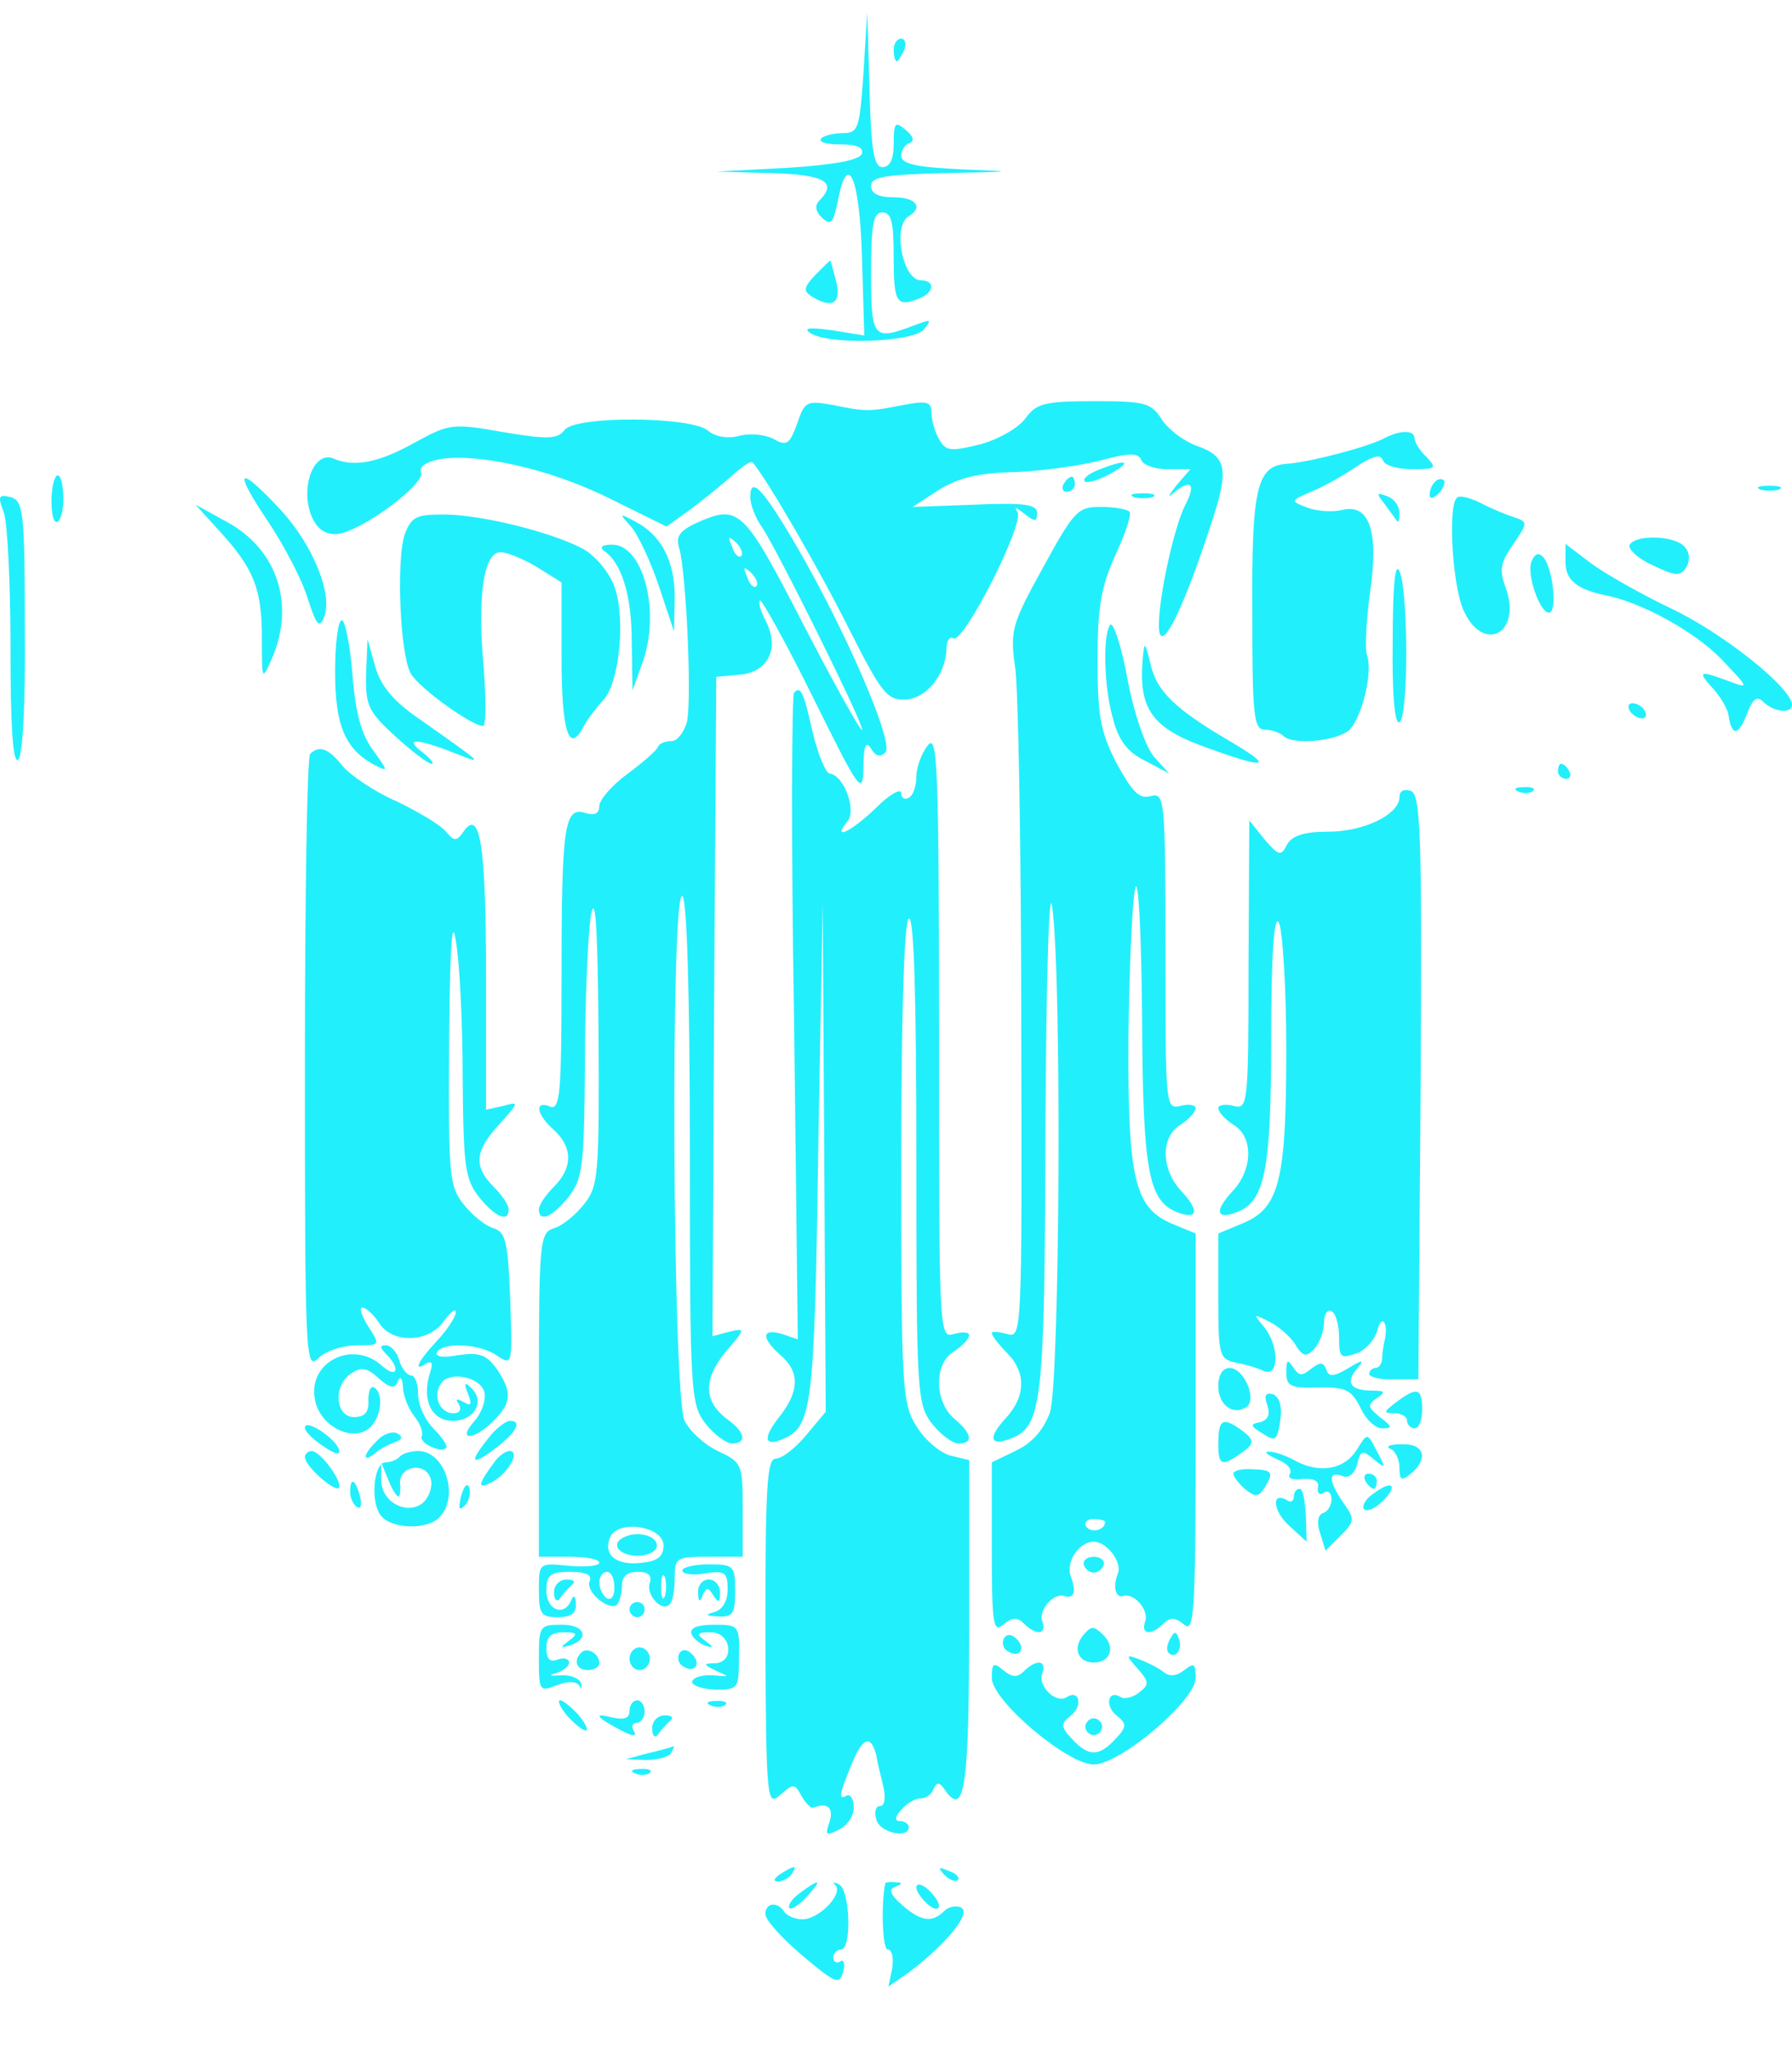<svg width="28" height="32" viewBox="0 0 28 32" fill="none" xmlns="http://www.w3.org/2000/svg">
<path d="M13.492 1.135C13.433 2.007 13.41 2.078 13.174 2.078C13.044 2.078 12.879 2.114 12.832 2.161C12.784 2.22 12.914 2.255 13.127 2.255C13.386 2.255 13.492 2.302 13.469 2.397C13.433 2.503 13.032 2.574 12.301 2.621L11.192 2.68L12.053 2.703C12.891 2.727 13.091 2.845 12.796 3.14C12.726 3.21 12.749 3.317 12.843 3.399C12.985 3.529 13.02 3.482 13.091 3.14C13.245 2.326 13.433 2.774 13.469 4.024L13.504 5.239L12.997 5.157C12.643 5.109 12.537 5.121 12.666 5.204C12.961 5.393 14.271 5.345 14.436 5.145C14.566 4.98 14.554 4.98 14.271 5.086C13.646 5.322 13.61 5.286 13.61 4.26C13.61 3.505 13.646 3.317 13.787 3.317C13.929 3.317 13.964 3.47 13.964 4.024C13.964 4.732 14.011 4.803 14.365 4.661C14.601 4.567 14.613 4.378 14.389 4.378C14.105 4.378 13.94 3.529 14.2 3.376C14.436 3.234 14.306 3.081 13.964 3.081C13.728 3.081 13.61 3.022 13.61 2.904C13.61 2.762 13.822 2.727 14.766 2.703C15.898 2.68 15.898 2.68 15.002 2.644C14.318 2.609 14.082 2.562 14.082 2.432C14.082 2.349 14.141 2.255 14.212 2.232C14.294 2.208 14.271 2.125 14.153 2.031C13.988 1.889 13.964 1.913 13.964 2.243C13.964 2.491 13.905 2.609 13.787 2.609C13.657 2.609 13.61 2.361 13.586 1.394L13.551 0.191L13.492 1.135Z" fill="#22EFFC"/>
<path d="M13.964 0.781C13.964 0.875 13.988 0.958 14.011 0.958C14.035 0.958 14.082 0.875 14.129 0.781C14.165 0.686 14.141 0.604 14.082 0.604C14.011 0.604 13.964 0.686 13.964 0.781Z" fill="#22EFFC"/>
<path d="M12.737 4.296C12.56 4.484 12.548 4.543 12.678 4.626C12.997 4.826 13.15 4.744 13.067 4.402C13.02 4.225 12.985 4.083 12.973 4.071C12.961 4.071 12.867 4.166 12.737 4.296Z" fill="#22EFFC"/>
<path d="M12.455 6.619C12.337 6.938 12.29 6.973 12.089 6.855C11.947 6.784 11.711 6.761 11.546 6.808C11.37 6.855 11.169 6.82 11.063 6.725C10.791 6.501 8.999 6.49 8.822 6.714C8.716 6.855 8.562 6.867 7.866 6.749C7.076 6.608 7.017 6.619 6.498 6.902C5.932 7.221 5.543 7.303 5.213 7.162C4.953 7.044 4.729 7.469 4.823 7.917C4.906 8.282 5.13 8.424 5.437 8.294C5.92 8.105 6.628 7.528 6.581 7.386C6.545 7.292 6.64 7.221 6.852 7.174C7.442 7.068 8.574 7.315 9.506 7.775L10.414 8.223L10.744 7.988C10.921 7.858 11.216 7.622 11.393 7.469C11.57 7.303 11.735 7.185 11.759 7.221C11.983 7.48 12.797 8.884 13.257 9.804C13.776 10.83 13.858 10.936 14.153 10.925C14.483 10.901 14.778 10.535 14.79 10.122C14.79 10.005 14.837 9.934 14.896 9.969C15.05 10.063 16.005 8.188 15.899 7.999C15.84 7.905 15.875 7.917 16.005 8.023C16.17 8.153 16.205 8.153 16.205 8.011C16.205 7.881 16.017 7.846 15.238 7.881L14.259 7.917L14.66 7.657C14.955 7.469 15.274 7.386 15.816 7.374C16.229 7.362 16.831 7.28 17.173 7.197C17.644 7.068 17.786 7.068 17.833 7.185C17.857 7.256 18.034 7.327 18.234 7.327H18.6L18.376 7.587C18.258 7.74 18.234 7.787 18.328 7.704C18.612 7.469 18.694 7.551 18.517 7.893C18.317 8.294 18.057 9.568 18.116 9.875C18.175 10.146 18.505 9.462 18.906 8.235C19.213 7.327 19.178 7.127 18.694 6.961C18.505 6.891 18.258 6.714 18.152 6.549C17.986 6.289 17.892 6.265 17.09 6.265C16.323 6.265 16.194 6.301 16.029 6.525C15.922 6.678 15.616 6.855 15.321 6.938C14.837 7.056 14.778 7.044 14.672 6.855C14.601 6.737 14.554 6.549 14.554 6.442C14.554 6.277 14.483 6.254 14.118 6.324C13.563 6.431 13.54 6.431 13.009 6.324C12.608 6.254 12.572 6.265 12.455 6.619Z" fill="#22EFFC"/>
<path d="M21.631 6.843C21.395 6.973 20.463 7.221 20.097 7.244C19.637 7.28 19.555 7.622 19.567 9.58C19.567 11.196 19.59 11.396 19.767 11.396C19.873 11.396 20.003 11.443 20.05 11.491C20.203 11.644 20.899 11.573 21.088 11.396C21.288 11.184 21.454 10.488 21.359 10.229C21.324 10.134 21.348 9.698 21.407 9.249C21.548 8.294 21.395 7.858 20.97 7.964C20.828 7.999 20.581 7.987 20.427 7.928C20.156 7.822 20.156 7.822 20.51 7.669C20.711 7.586 21.017 7.409 21.206 7.28C21.454 7.115 21.572 7.091 21.607 7.185C21.631 7.268 21.831 7.327 22.067 7.327C22.433 7.327 22.456 7.315 22.291 7.138C22.185 7.044 22.102 6.902 22.102 6.843C22.102 6.714 21.878 6.714 21.631 6.843Z" fill="#22EFFC"/>
<path d="M17.161 7.339C17.007 7.398 16.913 7.48 16.948 7.515C16.984 7.551 17.161 7.504 17.349 7.398C17.715 7.197 17.597 7.162 17.161 7.339Z" fill="#22EFFC"/>
<path d="M0.86 7.468C0.777 7.645 0.789 8.153 0.883 8.153C0.942 8.153 0.99 7.987 0.99 7.799C0.99 7.504 0.919 7.339 0.86 7.468Z" fill="#22EFFC"/>
<path d="M4.186 8.141C4.446 8.53 4.729 9.073 4.811 9.356C4.941 9.757 4.988 9.816 5.059 9.65C5.212 9.297 4.894 8.518 4.387 7.964C3.714 7.244 3.632 7.315 4.186 8.141Z" fill="#22EFFC"/>
<path d="M16.618 7.563C16.583 7.622 16.606 7.681 16.665 7.681C16.736 7.681 16.795 7.622 16.795 7.563C16.795 7.492 16.771 7.445 16.748 7.445C16.712 7.445 16.653 7.492 16.618 7.563Z" fill="#22EFFC"/>
<path d="M22.421 7.527C22.374 7.563 22.338 7.657 22.338 7.728C22.338 7.798 22.397 7.787 22.48 7.704C22.551 7.633 22.586 7.539 22.562 7.504C22.527 7.468 22.456 7.48 22.421 7.527Z" fill="#22EFFC"/>
<path d="M11.723 7.763C11.723 7.881 11.806 8.093 11.9 8.223C12.148 8.589 13.516 11.349 13.469 11.396C13.445 11.42 13.032 10.677 12.549 9.745C11.605 7.917 11.546 7.869 10.862 8.176C10.614 8.294 10.555 8.388 10.614 8.565C10.72 8.931 10.815 10.936 10.732 11.278C10.685 11.443 10.579 11.573 10.496 11.573C10.402 11.573 10.308 11.608 10.284 11.655C10.272 11.714 10.048 11.903 9.812 12.08C9.565 12.257 9.364 12.493 9.364 12.587C9.364 12.705 9.293 12.741 9.14 12.694C8.821 12.599 8.774 12.882 8.774 15.253C8.774 17.069 8.751 17.341 8.597 17.282C8.35 17.176 8.373 17.4 8.656 17.647C8.951 17.919 8.951 18.237 8.656 18.532C8.527 18.662 8.42 18.815 8.42 18.886C8.42 19.098 8.633 19.004 8.88 18.697C9.105 18.414 9.128 18.213 9.14 16.598C9.14 15.619 9.187 14.581 9.234 14.286C9.305 13.932 9.34 14.534 9.352 16.126C9.364 18.343 9.352 18.52 9.128 18.803C8.998 18.968 8.786 19.145 8.656 19.181C8.432 19.252 8.42 19.369 8.42 21.787V24.311H8.892C9.152 24.311 9.364 24.347 9.364 24.406C9.364 24.453 9.152 24.477 8.892 24.453C8.42 24.406 8.42 24.406 8.42 24.831C8.42 25.208 8.456 25.255 8.715 25.255C8.916 25.255 9.01 25.196 8.998 25.043C8.998 24.925 8.963 24.901 8.928 24.984C8.821 25.255 8.538 25.149 8.538 24.842C8.538 24.595 8.597 24.547 8.904 24.547C9.163 24.547 9.258 24.595 9.211 24.701C9.152 24.866 9.529 25.173 9.647 25.055C9.682 25.007 9.718 24.878 9.718 24.76C9.718 24.618 9.8 24.547 9.966 24.547C10.131 24.547 10.19 24.606 10.154 24.713C10.084 24.901 10.343 25.184 10.461 25.055C10.508 25.019 10.543 24.831 10.543 24.642C10.543 24.323 10.567 24.311 11.074 24.311H11.605V23.568C11.605 22.861 11.593 22.837 11.216 22.66C11.015 22.566 10.779 22.354 10.697 22.188C10.508 21.811 10.473 13.873 10.662 13.991C10.732 14.038 10.779 15.501 10.779 17.989C10.779 21.787 10.791 21.929 11.027 22.236C11.157 22.401 11.346 22.542 11.44 22.542C11.676 22.542 11.64 22.365 11.381 22.177C10.992 21.894 10.98 21.552 11.334 21.115C11.652 20.75 11.652 20.738 11.393 20.797L11.133 20.867L11.157 15.725L11.192 10.57L11.57 10.535C12.018 10.488 12.183 10.11 11.959 9.686C11.888 9.544 11.841 9.403 11.876 9.379C11.9 9.356 12.277 10.028 12.702 10.889C13.433 12.363 13.48 12.434 13.492 11.986C13.492 11.644 13.528 11.561 13.61 11.691C13.681 11.809 13.752 11.832 13.834 11.75C13.976 11.608 13.221 9.863 12.454 8.542C11.924 7.633 11.723 7.421 11.723 7.763ZM11.582 8.683C11.546 8.719 11.475 8.66 11.44 8.542C11.369 8.377 11.381 8.365 11.499 8.471C11.582 8.553 11.617 8.648 11.582 8.683ZM11.817 9.155C11.782 9.19 11.711 9.131 11.676 9.013C11.605 8.848 11.617 8.837 11.735 8.943C11.817 9.025 11.853 9.12 11.817 9.155ZM10.367 24.135C10.367 24.311 10.272 24.382 10.024 24.406C9.635 24.453 9.423 24.288 9.529 24.017C9.635 23.722 10.367 23.828 10.367 24.135ZM9.6 24.795C9.6 24.925 9.553 24.996 9.482 24.96C9.423 24.925 9.364 24.807 9.364 24.713C9.364 24.618 9.423 24.547 9.482 24.547C9.553 24.547 9.6 24.654 9.6 24.795ZM10.39 24.925C10.355 25.007 10.331 24.948 10.331 24.783C10.331 24.618 10.355 24.559 10.39 24.63C10.414 24.713 10.414 24.854 10.39 24.925Z" fill="#22EFFC"/>
<path d="M9.659 24.076C9.564 24.229 9.895 24.359 10.142 24.264C10.378 24.17 10.249 23.958 9.954 23.958C9.836 23.958 9.694 24.017 9.659 24.076Z" fill="#22EFFC"/>
<path d="M27.505 7.645C27.575 7.669 27.717 7.669 27.799 7.645C27.87 7.61 27.811 7.586 27.646 7.586C27.481 7.586 27.422 7.61 27.505 7.645Z" fill="#22EFFC"/>
<path d="M0.058 7.999C0.117 8.153 0.164 9.108 0.164 10.111C0.164 11.314 0.199 11.915 0.282 11.868C0.353 11.821 0.4 11.031 0.388 9.804C0.388 7.976 0.364 7.822 0.164 7.763C-0.025 7.716 -0.037 7.752 0.058 7.999Z" fill="#22EFFC"/>
<path d="M17.715 7.763C17.786 7.787 17.927 7.787 18.01 7.763C18.08 7.728 18.021 7.704 17.856 7.704C17.691 7.704 17.632 7.728 17.715 7.763Z" fill="#22EFFC"/>
<path d="M21.642 7.881C21.725 7.999 21.819 8.117 21.831 8.141C21.855 8.164 21.866 8.105 21.866 8.011C21.866 7.905 21.784 7.787 21.678 7.751C21.501 7.681 21.501 7.704 21.642 7.881Z" fill="#22EFFC"/>
<path d="M22.763 7.775C22.622 7.905 22.693 9.108 22.858 9.509C23.164 10.228 23.801 9.898 23.518 9.155C23.424 8.895 23.448 8.778 23.648 8.494C23.872 8.164 23.872 8.152 23.672 8.082C23.554 8.046 23.318 7.952 23.141 7.858C22.976 7.775 22.799 7.728 22.763 7.775Z" fill="#22EFFC"/>
<path d="M3.419 8.282C3.962 8.872 4.092 9.191 4.092 9.957C4.092 10.641 4.092 10.641 4.257 10.264C4.611 9.426 4.328 8.577 3.549 8.153L3.054 7.881L3.419 8.282Z" fill="#22EFFC"/>
<path d="M16.299 8.86C15.804 9.756 15.78 9.851 15.863 10.429C15.91 10.771 15.957 13.26 15.957 15.972C15.969 20.855 15.969 20.903 15.733 20.832C15.604 20.797 15.497 20.785 15.497 20.82C15.497 20.855 15.604 20.997 15.733 21.127C16.04 21.433 16.028 21.811 15.71 22.153C15.438 22.448 15.462 22.589 15.78 22.471C16.288 22.283 16.323 21.929 16.335 17.624C16.347 15.182 16.394 13.779 16.441 14.168C16.594 15.265 16.559 21.599 16.405 22.059C16.311 22.318 16.134 22.53 15.886 22.648L15.497 22.837V24.182C15.497 25.373 15.521 25.503 15.674 25.373C15.816 25.255 15.898 25.255 15.993 25.349C16.193 25.55 16.358 25.526 16.288 25.326C16.217 25.149 16.465 24.866 16.63 24.925C16.783 24.972 16.818 24.866 16.736 24.63C16.641 24.406 16.854 24.076 17.09 24.076C17.29 24.076 17.538 24.394 17.467 24.571C17.384 24.783 17.432 24.96 17.55 24.925C17.715 24.866 17.962 25.149 17.892 25.326C17.821 25.526 17.986 25.55 18.187 25.349C18.281 25.255 18.363 25.255 18.505 25.373C18.658 25.503 18.682 25.196 18.682 22.389V19.263L18.34 19.122C17.727 18.874 17.62 18.438 17.632 16.208C17.644 15.123 17.691 14.062 17.738 13.873C17.785 13.672 17.833 14.522 17.845 15.854C17.856 18.284 17.939 18.756 18.399 18.933C18.717 19.051 18.741 18.909 18.47 18.614C18.139 18.272 18.128 17.753 18.446 17.565C18.576 17.482 18.682 17.364 18.682 17.305C18.682 17.258 18.576 17.235 18.446 17.27C18.21 17.329 18.21 17.27 18.21 14.852C18.21 12.446 18.198 12.375 17.974 12.434C17.797 12.481 17.691 12.363 17.444 11.915C17.196 11.431 17.149 11.184 17.149 10.311C17.149 9.462 17.208 9.155 17.432 8.66C17.585 8.329 17.691 8.023 17.644 7.987C17.609 7.952 17.408 7.916 17.196 7.916C16.842 7.916 16.783 7.975 16.299 8.86ZM17.267 23.769C17.267 23.899 17.043 23.946 16.972 23.84C16.936 23.781 16.983 23.722 17.078 23.722C17.184 23.722 17.267 23.745 17.267 23.769Z" fill="#22EFFC"/>
<path d="M6.321 8.353C6.191 8.766 6.25 10.205 6.415 10.512C6.533 10.736 7.37 11.337 7.547 11.337C7.595 11.337 7.595 10.936 7.559 10.441C7.453 9.309 7.559 8.624 7.819 8.624C7.925 8.624 8.184 8.731 8.397 8.86L8.774 9.096V10.264C8.774 11.432 8.892 11.786 9.116 11.349C9.187 11.219 9.328 11.042 9.423 10.936C9.67 10.688 9.777 9.698 9.611 9.191C9.541 8.966 9.328 8.707 9.14 8.589C8.691 8.33 7.536 8.035 6.934 8.035C6.498 8.035 6.427 8.07 6.321 8.353Z" fill="#22EFFC"/>
<path d="M9.859 8.224C9.965 8.341 10.166 8.766 10.296 9.155L10.532 9.863L10.543 9.332C10.543 8.754 10.331 8.353 9.918 8.141C9.671 8.011 9.671 8.011 9.859 8.224Z" fill="#22EFFC"/>
<path d="M25.464 8.506C25.428 8.565 25.582 8.719 25.818 8.825C26.183 9.002 26.254 9.002 26.348 8.86C26.407 8.754 26.407 8.636 26.325 8.542C26.183 8.365 25.57 8.341 25.464 8.506Z" fill="#22EFFC"/>
<path d="M9.435 8.601C9.706 8.778 9.871 9.285 9.871 10.016L9.883 10.783L10.048 10.323C10.319 9.532 10.048 8.506 9.565 8.506C9.411 8.506 9.364 8.542 9.435 8.601Z" fill="#22EFFC"/>
<path d="M24.461 8.778C24.461 9.061 24.638 9.202 25.087 9.297C25.641 9.403 26.478 9.863 26.891 10.288C27.328 10.748 27.339 10.759 27.021 10.641C26.549 10.464 26.514 10.476 26.761 10.748C26.891 10.889 26.997 11.078 27.009 11.172C27.056 11.502 27.163 11.491 27.292 11.16C27.387 10.901 27.457 10.866 27.552 10.96C27.717 11.125 28 11.149 28 11.007C28 10.748 26.938 9.898 26.125 9.509C25.629 9.273 25.051 8.943 24.851 8.79L24.461 8.495V8.778Z" fill="#22EFFC"/>
<path d="M23.931 8.766C23.848 8.967 24.06 9.568 24.202 9.568C24.343 9.568 24.261 8.849 24.108 8.695C24.037 8.625 23.978 8.648 23.931 8.766Z" fill="#22EFFC"/>
<path d="M21.761 10.016C21.749 10.877 21.796 11.325 21.867 11.278C22.008 11.196 22.008 9.249 21.867 8.919C21.796 8.766 21.761 9.167 21.761 10.016Z" fill="#22EFFC"/>
<path d="M5.236 10.488C5.236 11.325 5.389 11.691 5.837 11.939C6.073 12.057 6.073 12.057 5.837 11.726C5.648 11.479 5.554 11.137 5.507 10.535C5.471 10.063 5.389 9.686 5.342 9.686C5.283 9.686 5.236 10.04 5.236 10.488Z" fill="#22EFFC"/>
<path d="M17.349 9.757C17.231 9.886 17.243 10.736 17.396 11.243C17.479 11.561 17.62 11.75 17.891 11.88L18.269 12.08L18.033 11.821C17.903 11.668 17.726 11.172 17.62 10.618C17.526 10.099 17.396 9.71 17.349 9.757Z" fill="#22EFFC"/>
<path d="M5.72 10.523C5.708 11.018 5.755 11.113 6.18 11.502C6.439 11.738 6.687 11.927 6.746 11.927C6.793 11.927 6.722 11.844 6.604 11.75C6.309 11.526 6.498 11.526 7.076 11.75C7.583 11.95 7.595 11.962 6.522 11.207C6.132 10.936 5.944 10.7 5.861 10.405L5.743 9.981L5.72 10.523Z" fill="#22EFFC"/>
<path d="M17.856 10.275C17.785 11.089 17.998 11.384 18.93 11.703C19.814 12.021 19.897 11.974 19.213 11.573C18.352 11.066 18.069 10.794 17.974 10.358C17.892 10.016 17.88 10.016 17.856 10.275Z" fill="#22EFFC"/>
<path d="M12.407 10.818C12.372 10.854 12.36 13.142 12.407 15.902L12.466 20.915L12.218 20.832C11.9 20.738 11.888 20.891 12.195 21.163C12.501 21.422 12.489 21.729 12.183 22.118C11.923 22.448 11.935 22.59 12.206 22.484C12.69 22.295 12.725 22.035 12.784 18.002L12.855 14.109L12.879 18.084L12.902 22.047L12.596 22.413C12.431 22.613 12.218 22.778 12.124 22.778C11.982 22.778 11.959 23.203 11.959 25.503C11.97 28.145 11.982 28.216 12.195 28.027C12.395 27.85 12.419 27.85 12.525 28.051C12.596 28.169 12.678 28.251 12.714 28.228C12.926 28.145 13.032 28.228 12.961 28.452C12.89 28.664 12.902 28.676 13.115 28.57C13.256 28.499 13.351 28.334 13.339 28.216C13.339 28.086 13.28 28.015 13.233 28.039C13.091 28.122 13.115 28.015 13.315 27.532C13.48 27.131 13.61 27.084 13.693 27.414C13.704 27.496 13.752 27.697 13.799 27.886C13.846 28.074 13.822 28.204 13.752 28.204C13.681 28.204 13.657 28.299 13.693 28.416C13.74 28.617 14.2 28.723 14.2 28.534C14.2 28.487 14.141 28.44 14.07 28.44C13.976 28.44 13.976 28.381 14.082 28.263C14.164 28.169 14.294 28.086 14.377 28.086C14.471 28.086 14.565 28.015 14.589 27.933C14.636 27.827 14.683 27.827 14.766 27.956C15.073 28.393 15.143 27.909 15.143 25.373V22.802L14.848 22.731C14.683 22.684 14.447 22.484 14.318 22.271C14.094 21.917 14.082 21.658 14.082 18.155C14.082 15.796 14.129 14.392 14.2 14.345C14.282 14.298 14.318 15.572 14.318 18.096C14.318 21.788 14.329 21.929 14.565 22.236C14.695 22.401 14.884 22.543 14.978 22.543C15.214 22.543 15.191 22.389 14.908 22.153C14.766 22.035 14.672 21.811 14.672 21.599C14.672 21.375 14.754 21.198 14.908 21.104C15.037 21.021 15.143 20.903 15.143 20.856C15.143 20.797 15.037 20.797 14.908 20.832C14.672 20.903 14.672 20.856 14.672 16.162C14.672 11.963 14.648 11.432 14.495 11.644C14.4 11.762 14.318 11.986 14.318 12.128C14.318 12.269 14.271 12.422 14.2 12.458C14.141 12.493 14.082 12.47 14.082 12.387C14.082 12.305 13.905 12.399 13.693 12.611C13.303 12.989 12.985 13.142 13.244 12.823C13.386 12.647 13.185 12.104 12.961 12.08C12.902 12.069 12.784 11.786 12.702 11.455C12.56 10.818 12.513 10.7 12.407 10.818Z" fill="#22EFFC"/>
<path d="M25.464 11.101C25.5 11.16 25.594 11.219 25.653 11.219C25.724 11.219 25.735 11.16 25.7 11.101C25.665 11.03 25.57 10.983 25.511 10.983C25.441 10.983 25.429 11.03 25.464 11.101Z" fill="#22EFFC"/>
<path d="M4.846 11.774C4.799 11.809 4.764 14.003 4.764 16.622C4.764 21.245 4.775 21.399 4.976 21.21C5.094 21.092 5.365 21.009 5.578 21.009C5.943 21.009 5.943 21.009 5.754 20.715C5.648 20.549 5.613 20.42 5.66 20.42C5.719 20.42 5.837 20.526 5.92 20.655C6.12 20.986 6.698 20.974 6.934 20.632C7.04 20.49 7.123 20.42 7.123 20.49C7.123 20.561 6.993 20.762 6.828 20.939C6.521 21.269 6.45 21.434 6.663 21.292C6.757 21.245 6.769 21.292 6.71 21.469C6.592 21.87 6.745 22.189 7.075 22.189C7.406 22.189 7.583 21.894 7.37 21.682C7.264 21.576 7.241 21.587 7.311 21.764C7.382 21.941 7.359 21.965 7.241 21.894C7.134 21.835 7.111 21.847 7.17 21.929C7.217 22.012 7.182 22.071 7.087 22.071C6.875 22.071 6.757 21.811 6.887 21.611C7.017 21.399 7.524 21.505 7.571 21.752C7.594 21.87 7.524 22.071 7.406 22.201C7.134 22.507 7.406 22.495 7.712 22.189C7.995 21.906 8.007 21.741 7.76 21.375C7.594 21.151 7.488 21.116 7.158 21.163C6.922 21.21 6.792 21.186 6.828 21.116C6.934 20.95 7.512 20.986 7.771 21.174C8.007 21.328 8.007 21.316 7.972 20.29C7.937 19.393 7.901 19.24 7.712 19.181C7.583 19.146 7.37 18.969 7.241 18.804C7.017 18.521 7.005 18.344 7.017 16.303C7.028 14.782 7.064 14.286 7.123 14.699C7.182 15.018 7.229 15.985 7.229 16.834C7.241 18.214 7.264 18.414 7.488 18.698C7.736 19.004 7.948 19.099 7.948 18.886C7.948 18.816 7.842 18.662 7.712 18.532C7.394 18.214 7.418 17.966 7.807 17.553C8.113 17.211 8.113 17.2 7.866 17.27L7.594 17.329V15.253C7.594 13.189 7.5 12.611 7.241 12.989C7.134 13.142 7.099 13.142 6.969 12.989C6.899 12.894 6.545 12.682 6.203 12.517C5.849 12.364 5.471 12.104 5.353 11.963C5.141 11.691 4.988 11.632 4.846 11.774Z" fill="#22EFFC"/>
<path d="M24.343 12.045C24.343 12.104 24.402 12.163 24.473 12.163C24.532 12.163 24.556 12.104 24.52 12.045C24.485 11.974 24.426 11.927 24.391 11.927C24.367 11.927 24.343 11.974 24.343 12.045Z" fill="#22EFFC"/>
<path d="M21.867 12.446C21.867 12.717 21.313 12.988 20.758 12.988C20.381 12.988 20.192 13.047 20.11 13.189C20.015 13.378 19.98 13.366 19.756 13.106L19.52 12.811L19.508 15.076C19.508 17.27 19.496 17.329 19.272 17.27C19.142 17.235 19.036 17.258 19.036 17.305C19.036 17.364 19.142 17.482 19.272 17.565C19.59 17.753 19.579 18.273 19.248 18.614C18.977 18.909 19.001 19.051 19.319 18.933C19.767 18.768 19.862 18.273 19.862 16.208C19.862 14.887 19.909 14.286 19.98 14.404C20.039 14.498 20.098 15.395 20.098 16.385C20.098 18.449 19.991 18.874 19.402 19.11L19.036 19.263V20.242C19.036 21.162 19.048 21.221 19.307 21.28C19.449 21.304 19.649 21.363 19.744 21.41C19.991 21.516 19.991 21.009 19.744 20.714C19.579 20.514 19.579 20.514 19.838 20.643C19.98 20.714 20.168 20.879 20.239 20.997C20.357 21.186 20.404 21.198 20.534 21.068C20.617 20.974 20.687 20.797 20.687 20.655C20.687 20.514 20.746 20.443 20.805 20.478C20.876 20.514 20.923 20.702 20.923 20.891C20.923 21.198 20.947 21.221 21.183 21.139C21.336 21.091 21.489 20.915 21.525 20.761C21.596 20.502 21.702 20.679 21.631 20.95C21.619 21.009 21.596 21.139 21.596 21.209C21.596 21.292 21.549 21.363 21.489 21.363C21.442 21.363 21.395 21.41 21.395 21.457C21.395 21.504 21.572 21.552 21.784 21.54H22.162L22.197 16.987C22.221 13 22.197 12.41 22.044 12.351C21.938 12.316 21.867 12.351 21.867 12.446Z" fill="#22EFFC"/>
<path d="M23.73 12.363C23.812 12.399 23.919 12.387 23.954 12.352C24.001 12.316 23.93 12.281 23.801 12.293C23.671 12.293 23.636 12.328 23.73 12.363Z" fill="#22EFFC"/>
<path d="M6.038 21.151C6.262 21.375 6.203 21.54 5.967 21.328C5.495 20.903 4.776 21.292 4.929 21.894C5.023 22.283 5.507 22.519 5.766 22.306C5.955 22.153 6.002 21.764 5.849 21.67C5.79 21.634 5.755 21.729 5.755 21.87C5.766 22.059 5.696 22.13 5.531 22.13C5.236 22.13 5.2 21.622 5.495 21.445C5.648 21.339 5.743 21.363 5.92 21.528C6.097 21.681 6.167 21.693 6.215 21.575C6.25 21.481 6.285 21.516 6.297 21.658C6.297 21.788 6.38 22 6.474 22.118C6.568 22.236 6.616 22.377 6.592 22.424C6.533 22.531 6.887 22.696 6.97 22.613C7.005 22.59 6.911 22.448 6.781 22.318C6.639 22.177 6.533 21.941 6.533 21.776C6.533 21.611 6.486 21.481 6.427 21.481C6.368 21.481 6.274 21.375 6.238 21.245C6.203 21.115 6.108 21.009 6.026 21.009C5.932 21.009 5.932 21.044 6.038 21.151Z" fill="#22EFFC"/>
<path d="M20.098 21.434C20.098 21.646 20.168 21.681 20.593 21.669C21.029 21.658 21.112 21.705 21.254 21.976C21.336 22.165 21.489 22.306 21.596 22.306C21.761 22.306 21.761 22.283 21.56 22.13C21.372 21.976 21.36 21.941 21.513 21.835C21.655 21.74 21.643 21.717 21.442 21.717C21.112 21.717 21.018 21.599 21.195 21.386C21.324 21.233 21.301 21.221 21.053 21.375C20.829 21.504 20.758 21.504 20.723 21.386C20.676 21.268 20.628 21.268 20.487 21.375C20.345 21.492 20.298 21.492 20.204 21.351C20.121 21.221 20.098 21.233 20.098 21.434Z" fill="#22EFFC"/>
<path d="M19.036 21.646C19.036 21.941 19.26 22.106 19.473 21.976C19.649 21.858 19.437 21.363 19.213 21.363C19.107 21.363 19.036 21.469 19.036 21.646Z" fill="#22EFFC"/>
<path d="M19.802 21.941C19.849 22.094 19.814 22.177 19.684 22.212C19.531 22.236 19.531 22.271 19.732 22.389C19.932 22.519 19.956 22.495 20.003 22.189C20.038 21.965 19.991 21.823 19.897 21.776C19.779 21.74 19.743 21.788 19.802 21.941Z" fill="#22EFFC"/>
<path d="M21.82 21.894C21.619 22.047 21.607 22.07 21.784 22.07C21.89 22.07 21.985 22.118 21.985 22.188C21.985 22.247 22.044 22.306 22.102 22.306C22.173 22.306 22.221 22.177 22.221 22.012C22.221 21.669 22.138 21.658 21.82 21.894Z" fill="#22EFFC"/>
<path d="M4.764 22.295C4.764 22.354 4.893 22.484 5.059 22.59C5.247 22.72 5.33 22.731 5.294 22.625C5.212 22.436 4.764 22.153 4.764 22.295Z" fill="#22EFFC"/>
<path d="M7.689 22.389C7.335 22.814 7.335 22.92 7.701 22.648C8.055 22.389 8.173 22.189 7.972 22.189C7.913 22.189 7.784 22.283 7.689 22.389Z" fill="#22EFFC"/>
<path d="M19.036 22.554C19.036 22.908 19.095 22.92 19.484 22.625C19.59 22.53 19.579 22.471 19.425 22.354C19.107 22.118 19.036 22.153 19.036 22.554Z" fill="#22EFFC"/>
<path d="M5.896 22.495C5.672 22.707 5.649 22.861 5.861 22.696C5.932 22.625 6.085 22.554 6.179 22.519C6.285 22.483 6.297 22.436 6.215 22.389C6.144 22.342 5.991 22.389 5.896 22.495Z" fill="#22EFFC"/>
<path d="M21.195 22.648C21.006 22.943 20.64 23.014 20.263 22.825C20.098 22.731 19.897 22.66 19.815 22.672C19.744 22.672 19.803 22.719 19.956 22.79C20.11 22.849 20.192 22.943 20.157 23.014C20.11 23.085 20.192 23.12 20.357 23.096C20.534 23.085 20.617 23.132 20.593 23.226C20.581 23.321 20.617 23.356 20.688 23.309C20.746 23.273 20.805 23.309 20.805 23.415C20.805 23.509 20.746 23.604 20.676 23.627C20.593 23.651 20.57 23.781 20.628 23.946L20.711 24.217L20.947 23.981C21.171 23.757 21.171 23.722 20.994 23.474C20.758 23.132 20.746 22.967 20.971 23.049C21.077 23.096 21.159 23.014 21.206 22.872C21.254 22.648 21.289 22.637 21.466 22.79C21.655 22.943 21.655 22.931 21.525 22.684C21.36 22.365 21.372 22.365 21.195 22.648Z" fill="#22EFFC"/>
<path d="M21.725 22.625C21.796 22.649 21.867 22.79 21.867 22.92C21.867 23.12 21.902 23.132 22.044 23.014C22.327 22.778 22.256 22.542 21.902 22.554C21.713 22.554 21.643 22.59 21.725 22.625Z" fill="#22EFFC"/>
<path d="M4.764 22.755C4.764 22.896 5.224 23.297 5.294 23.238C5.365 23.156 5.011 22.661 4.87 22.661C4.811 22.661 4.764 22.708 4.764 22.755Z" fill="#22EFFC"/>
<path d="M6.25 22.743C6.203 22.802 6.097 22.837 6.026 22.837C5.838 22.837 5.779 23.462 5.956 23.675C6.121 23.875 6.663 23.899 6.864 23.698C7.182 23.38 6.958 22.66 6.534 22.66C6.427 22.66 6.298 22.696 6.25 22.743ZM6.227 23.368C6.25 23.368 6.262 23.274 6.25 23.168C6.239 22.896 6.628 22.826 6.722 23.073C6.769 23.179 6.722 23.344 6.628 23.451C6.38 23.686 5.944 23.462 5.956 23.097V22.837L6.062 23.097C6.121 23.25 6.191 23.368 6.227 23.368Z" fill="#22EFFC"/>
<path d="M7.748 22.802C7.465 23.179 7.442 23.274 7.689 23.144C7.937 23.014 8.138 22.66 7.961 22.66C7.902 22.66 7.807 22.731 7.748 22.802Z" fill="#22EFFC"/>
<path d="M19.272 23.014C19.272 23.061 19.355 23.168 19.461 23.262C19.614 23.38 19.661 23.38 19.756 23.238C19.909 22.991 19.885 22.955 19.567 22.944C19.402 22.932 19.272 22.967 19.272 23.014Z" fill="#22EFFC"/>
<path d="M21.336 23.132C21.371 23.191 21.43 23.25 21.466 23.25C21.489 23.25 21.513 23.191 21.513 23.132C21.513 23.061 21.454 23.014 21.383 23.014C21.324 23.014 21.301 23.061 21.336 23.132Z" fill="#22EFFC"/>
<path d="M5.471 23.297C5.471 23.391 5.519 23.498 5.578 23.533C5.637 23.58 5.66 23.498 5.625 23.368C5.554 23.097 5.471 23.061 5.471 23.297Z" fill="#22EFFC"/>
<path d="M7.206 23.356C7.158 23.557 7.17 23.604 7.265 23.51C7.324 23.451 7.359 23.321 7.335 23.238C7.3 23.144 7.253 23.203 7.206 23.356Z" fill="#22EFFC"/>
<path d="M21.466 23.321C21.336 23.403 21.277 23.521 21.312 23.568C21.36 23.616 21.489 23.556 21.595 23.45C21.855 23.203 21.761 23.096 21.466 23.321Z" fill="#22EFFC"/>
<path d="M20.215 23.38C20.215 23.439 20.168 23.474 20.109 23.427C19.861 23.285 19.885 23.592 20.145 23.828L20.416 24.076L20.404 23.663C20.392 23.439 20.357 23.25 20.31 23.25C20.251 23.25 20.215 23.309 20.215 23.38Z" fill="#22EFFC"/>
<path d="M16.936 24.441C16.96 24.512 17.031 24.559 17.09 24.559C17.149 24.559 17.22 24.512 17.243 24.441C17.267 24.371 17.196 24.312 17.09 24.312C16.984 24.312 16.913 24.371 16.936 24.441Z" fill="#22EFFC"/>
<path d="M10.661 24.524C10.661 24.583 10.826 24.607 11.015 24.571C11.334 24.524 11.369 24.559 11.369 24.819C11.369 25.008 11.287 25.137 11.169 25.173C11.003 25.22 11.027 25.232 11.227 25.244C11.452 25.255 11.487 25.196 11.487 24.843C11.487 24.453 11.463 24.43 11.074 24.43C10.85 24.43 10.661 24.477 10.661 24.524Z" fill="#22EFFC"/>
<path d="M8.656 24.866C8.656 24.984 8.703 25.031 8.75 24.96C8.798 24.89 8.88 24.807 8.939 24.748C8.998 24.701 8.963 24.666 8.857 24.666C8.739 24.666 8.656 24.76 8.656 24.866Z" fill="#22EFFC"/>
<path d="M10.909 24.866C10.909 25.019 10.933 25.031 10.98 24.913C11.039 24.783 11.063 24.783 11.145 24.913C11.228 25.043 11.251 25.031 11.251 24.866C11.251 24.76 11.169 24.665 11.075 24.665C10.98 24.665 10.898 24.76 10.909 24.866Z" fill="#22EFFC"/>
<path d="M9.836 25.137C9.836 25.196 9.895 25.255 9.954 25.255C10.025 25.255 10.072 25.196 10.072 25.137C10.072 25.066 10.025 25.019 9.954 25.019C9.895 25.019 9.836 25.066 9.836 25.137Z" fill="#22EFFC"/>
<path d="M8.42 25.904C8.42 26.411 8.432 26.423 8.703 26.317C8.892 26.246 9.01 26.258 9.057 26.329C9.081 26.388 9.093 26.376 9.081 26.293C9.057 26.211 8.916 26.152 8.762 26.163C8.586 26.175 8.562 26.163 8.692 26.128C8.798 26.093 8.892 26.022 8.892 25.963C8.892 25.904 8.81 25.88 8.715 25.916C8.597 25.963 8.538 25.916 8.538 25.739C8.538 25.562 8.609 25.491 8.81 25.491C9.022 25.491 9.034 25.515 8.892 25.621C8.751 25.727 8.751 25.739 8.88 25.703C9.222 25.609 9.152 25.373 8.786 25.373C8.432 25.373 8.42 25.385 8.42 25.904Z" fill="#22EFFC"/>
<path d="M10.803 25.515C10.827 25.585 10.933 25.668 11.027 25.703C11.157 25.739 11.157 25.727 11.015 25.621C10.874 25.515 10.886 25.491 11.11 25.491C11.428 25.491 11.487 25.963 11.169 25.975C10.98 25.975 10.992 25.998 11.192 26.093C11.405 26.187 11.405 26.187 11.145 26.163C10.992 26.152 10.838 26.187 10.815 26.258C10.803 26.317 10.956 26.376 11.169 26.387C11.534 26.387 11.546 26.376 11.546 25.88C11.558 25.385 11.546 25.373 11.157 25.373C10.897 25.373 10.779 25.42 10.803 25.515Z" fill="#22EFFC"/>
<path d="M16.924 25.538C16.759 25.739 16.842 25.963 17.09 25.963C17.349 25.963 17.432 25.727 17.243 25.538C17.09 25.385 17.054 25.385 16.924 25.538Z" fill="#22EFFC"/>
<path d="M15.686 25.585C15.651 25.656 15.674 25.75 15.745 25.786C15.922 25.904 16.04 25.75 15.887 25.597C15.804 25.515 15.733 25.515 15.686 25.585Z" fill="#22EFFC"/>
<path d="M18.281 25.597C18.234 25.68 18.222 25.774 18.257 25.81C18.363 25.916 18.482 25.762 18.422 25.597C18.375 25.468 18.352 25.468 18.281 25.597Z" fill="#22EFFC"/>
<path d="M9.081 25.809C8.951 25.939 9.01 26.081 9.187 26.081C9.281 26.081 9.364 26.034 9.364 25.975C9.364 25.821 9.175 25.715 9.081 25.809Z" fill="#22EFFC"/>
<path d="M9.836 25.904C9.836 25.998 9.907 26.081 9.989 26.081C10.084 26.081 10.154 25.998 10.154 25.904C10.154 25.809 10.084 25.727 9.989 25.727C9.907 25.727 9.836 25.809 9.836 25.904Z" fill="#22EFFC"/>
<path d="M10.614 25.821C10.579 25.892 10.602 25.986 10.673 26.022C10.85 26.14 10.968 25.986 10.814 25.833C10.732 25.751 10.661 25.751 10.614 25.821Z" fill="#22EFFC"/>
<path d="M17.774 26.057C17.951 26.258 17.962 26.305 17.809 26.423C17.715 26.505 17.573 26.541 17.514 26.505C17.314 26.376 17.255 26.635 17.444 26.788C17.609 26.918 17.609 26.965 17.432 27.154C17.172 27.437 17.007 27.437 16.748 27.154C16.571 26.965 16.571 26.918 16.736 26.788C16.924 26.635 16.866 26.376 16.665 26.505C16.5 26.612 16.205 26.328 16.288 26.128C16.358 25.927 16.193 25.904 15.993 26.104C15.898 26.199 15.816 26.199 15.674 26.081C15.521 25.951 15.497 25.975 15.497 26.211C15.509 26.564 16.677 27.555 17.09 27.555C17.503 27.555 18.67 26.564 18.682 26.211C18.682 25.975 18.658 25.963 18.505 26.081C18.387 26.175 18.281 26.187 18.187 26.116C18.104 26.045 17.927 25.963 17.809 25.916C17.585 25.833 17.585 25.845 17.774 26.057Z" fill="#22EFFC"/>
<path d="M8.857 26.789C8.975 26.919 9.105 27.025 9.152 27.025C9.199 27.025 9.152 26.919 9.046 26.789C8.928 26.659 8.798 26.553 8.751 26.553C8.704 26.553 8.751 26.659 8.857 26.789Z" fill="#22EFFC"/>
<path d="M9.836 26.718C9.836 26.836 9.753 26.859 9.576 26.824C9.258 26.741 9.305 26.812 9.706 27.024C9.883 27.119 9.954 27.119 9.906 27.036C9.859 26.965 9.883 26.906 9.942 26.906C10.013 26.906 10.072 26.824 10.072 26.73C10.072 26.635 10.024 26.553 9.954 26.553C9.895 26.553 9.836 26.623 9.836 26.718Z" fill="#22EFFC"/>
<path d="M11.11 26.635C11.192 26.671 11.298 26.659 11.334 26.623C11.381 26.588 11.31 26.553 11.181 26.564C11.051 26.564 11.015 26.6 11.11 26.635Z" fill="#22EFFC"/>
<path d="M10.19 26.989C10.19 27.107 10.237 27.154 10.284 27.083C10.331 27.012 10.414 26.93 10.473 26.871C10.532 26.824 10.496 26.788 10.39 26.788C10.272 26.788 10.19 26.883 10.19 26.989Z" fill="#22EFFC"/>
<path d="M16.984 26.895C16.936 26.954 16.96 27.036 17.019 27.072C17.078 27.119 17.16 27.095 17.196 27.036C17.243 26.977 17.22 26.895 17.16 26.859C17.102 26.812 17.019 26.836 16.984 26.895Z" fill="#22EFFC"/>
<path d="M10.131 27.378L9.777 27.473L10.096 27.485C10.273 27.485 10.449 27.437 10.485 27.378C10.52 27.308 10.544 27.272 10.52 27.272C10.497 27.284 10.332 27.331 10.131 27.378Z" fill="#22EFFC"/>
<path d="M9.93 27.697C10.013 27.732 10.119 27.72 10.154 27.685C10.201 27.649 10.131 27.614 10.001 27.626C9.871 27.626 9.836 27.661 9.93 27.697Z" fill="#22EFFC"/>
<path d="M12.194 29.265C12.088 29.336 12.077 29.383 12.159 29.383C12.23 29.383 12.336 29.324 12.371 29.265C12.466 29.124 12.419 29.124 12.194 29.265Z" fill="#22EFFC"/>
<path d="M14.754 29.277C14.837 29.36 14.931 29.395 14.966 29.36C15.002 29.325 14.943 29.254 14.825 29.218C14.66 29.148 14.648 29.159 14.754 29.277Z" fill="#22EFFC"/>
<path d="M12.501 29.56C12.372 29.655 12.301 29.761 12.336 29.796C12.36 29.832 12.49 29.749 12.607 29.619C12.855 29.348 12.82 29.324 12.501 29.56Z" fill="#22EFFC"/>
<path d="M13.056 29.443C13.174 29.584 12.796 29.973 12.537 29.973C12.419 29.973 12.289 29.914 12.254 29.855C12.148 29.69 11.959 29.714 11.959 29.891C11.959 29.985 12.218 30.268 12.537 30.54C13.056 30.976 13.115 31 13.174 30.799C13.209 30.669 13.185 30.587 13.126 30.634C13.068 30.669 13.02 30.634 13.02 30.575C13.02 30.504 13.079 30.445 13.138 30.445C13.315 30.445 13.28 29.525 13.115 29.431C13.032 29.384 12.997 29.395 13.056 29.443Z" fill="#22EFFC"/>
<path d="M13.834 29.407C13.764 29.714 13.787 30.445 13.87 30.445C13.941 30.445 13.964 30.575 13.941 30.74L13.882 31.023L14.188 30.811C14.743 30.398 15.179 29.891 15.026 29.796C14.955 29.749 14.825 29.773 14.754 29.843C14.566 30.032 14.389 30.009 14.094 29.749C13.905 29.584 13.882 29.501 13.988 29.466C14.106 29.419 14.106 29.395 13.999 29.395C13.917 29.384 13.846 29.395 13.834 29.407Z" fill="#22EFFC"/>
<path d="M14.318 29.478C14.318 29.537 14.4 29.655 14.495 29.738C14.589 29.82 14.672 29.832 14.672 29.761C14.672 29.702 14.589 29.584 14.495 29.502C14.4 29.419 14.318 29.407 14.318 29.478Z" fill="#22EFFC"/>
</svg>
